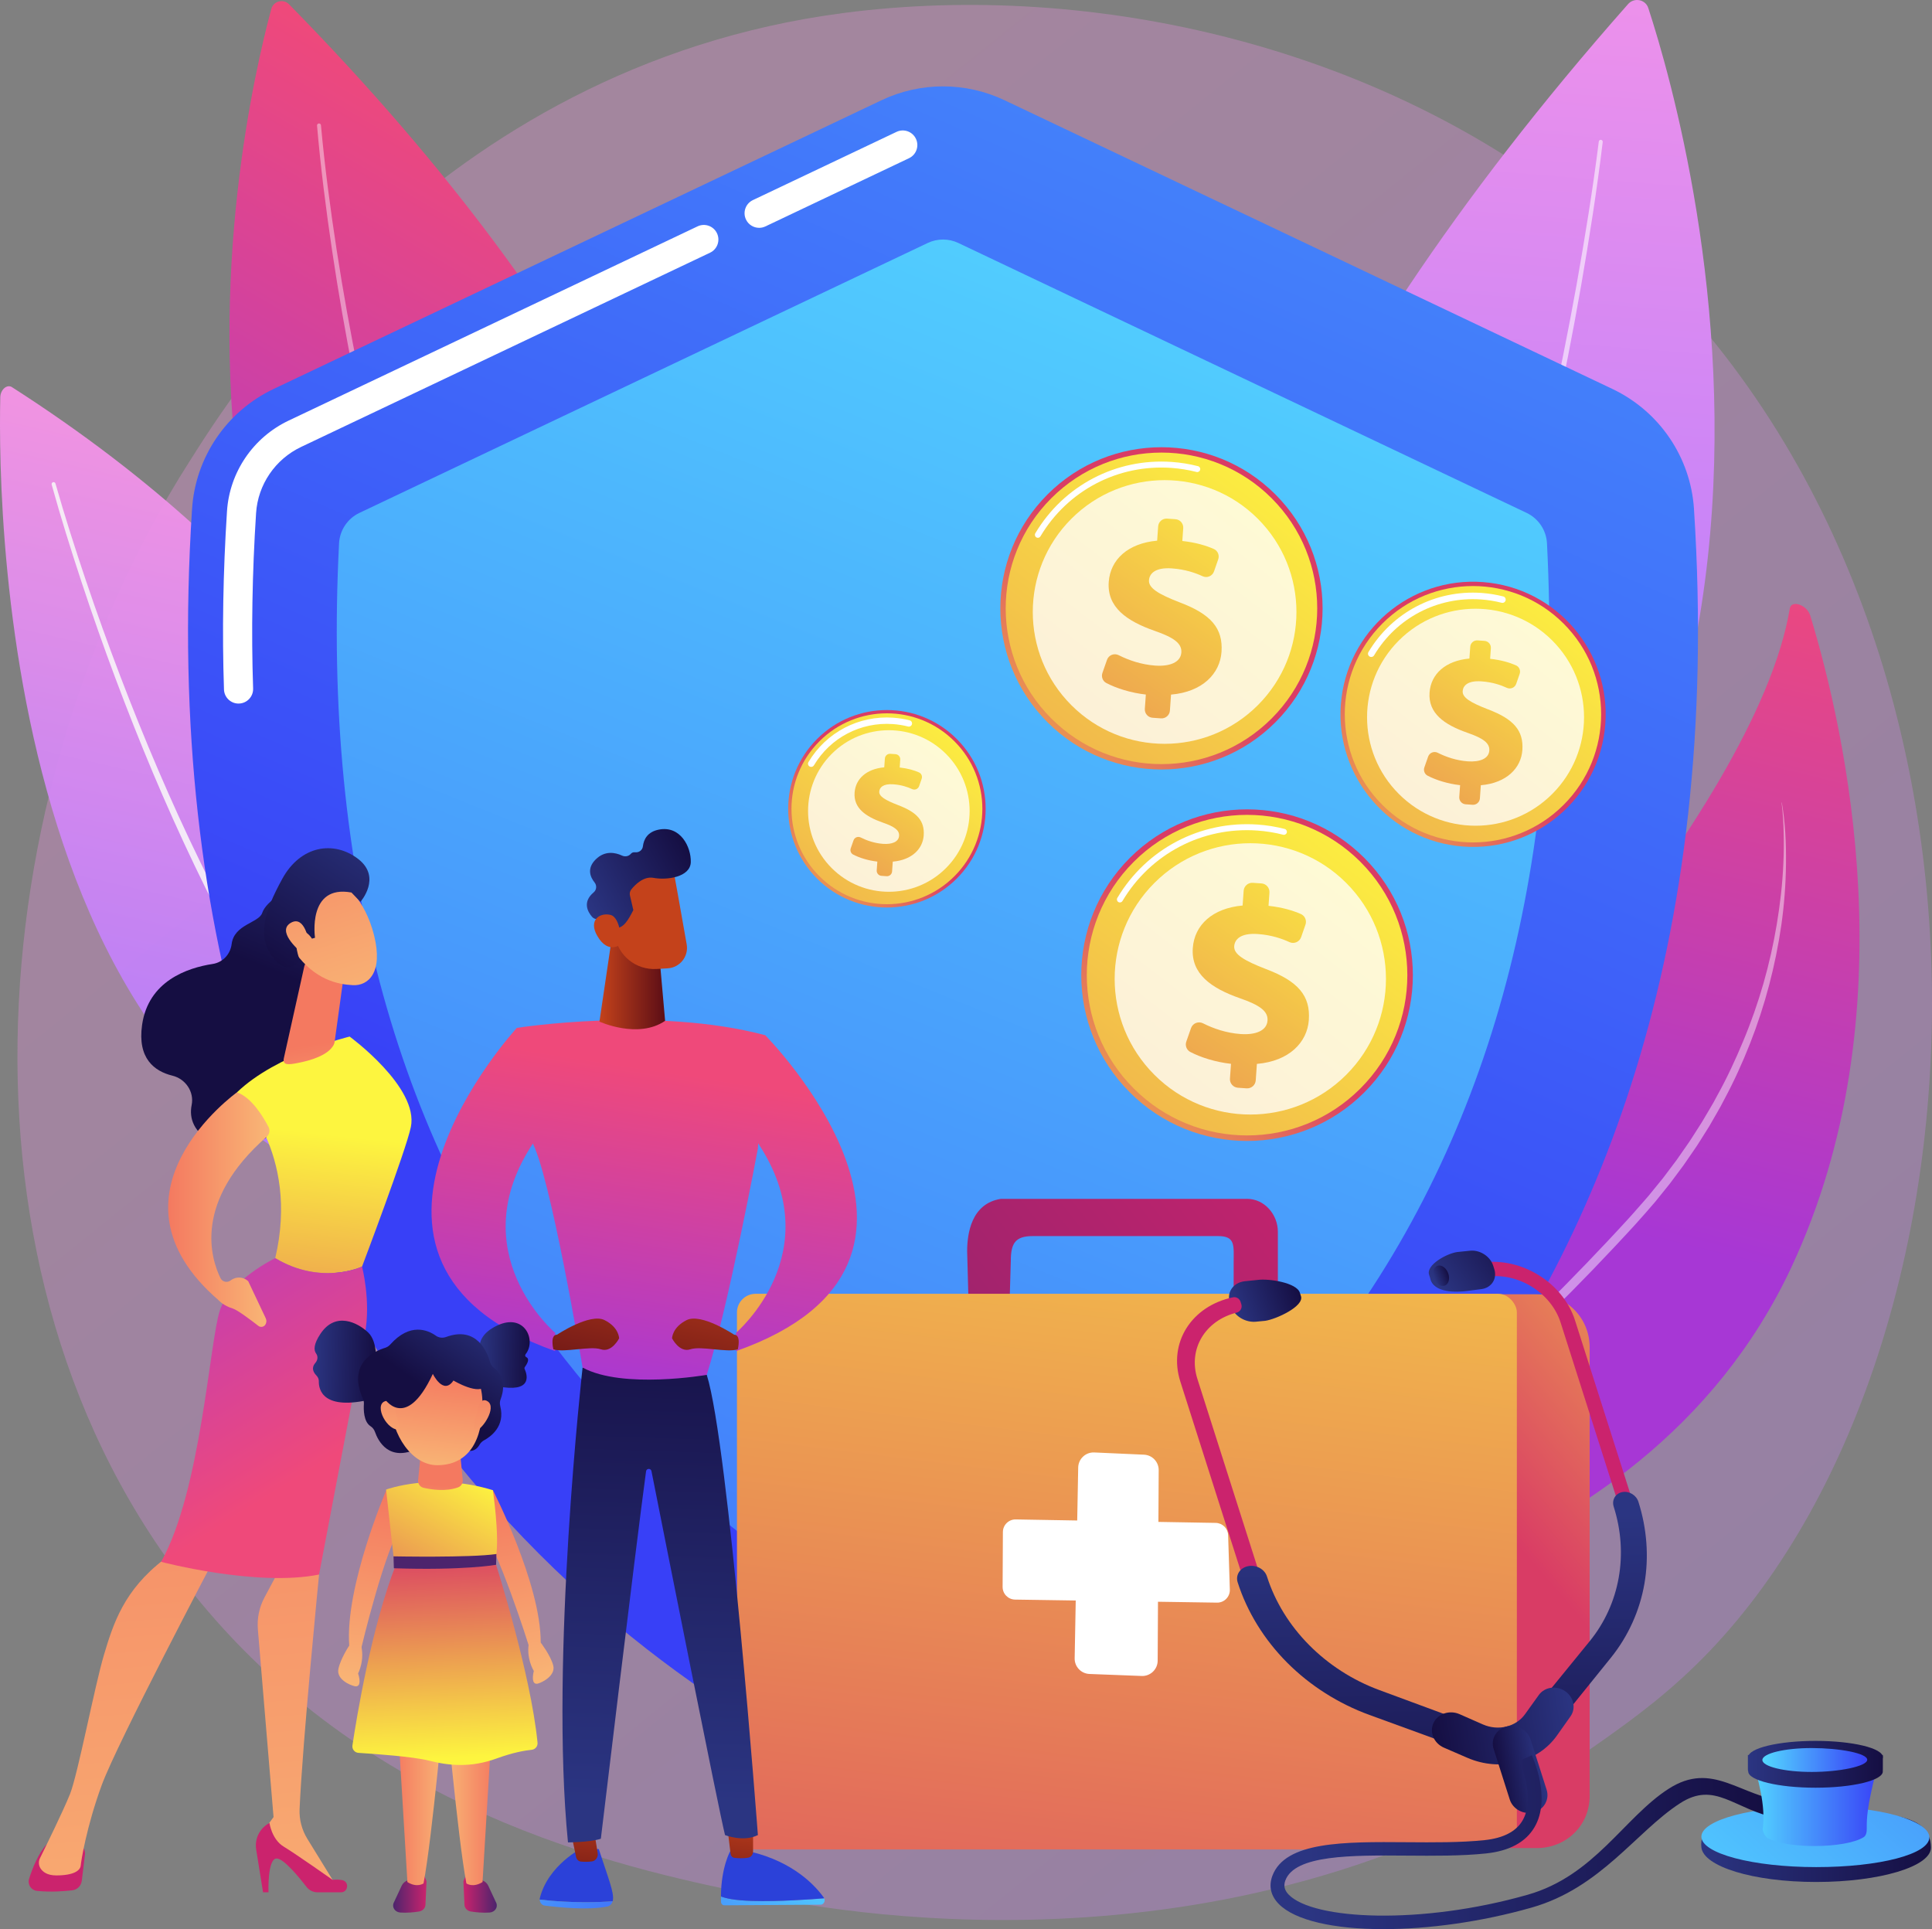 <?xml version="1.0" encoding="UTF-8"?>
<svg id="Capa_2" data-name="Capa 2" xmlns="http://www.w3.org/2000/svg" xmlns:xlink="http://www.w3.org/1999/xlink"
     viewBox="0 0 2795.47 2791.19">
    <rect x="0" y="0" width="2795.47" height="2791.19" fill="#808080" stroke="none"/>
    <defs>
        <style>
            .cls-1 {
            fill: url(#linear-gradient-82);
            }

            .cls-1, .cls-2, .cls-3, .cls-4, .cls-5, .cls-6, .cls-7, .cls-8, .cls-9, .cls-10, .cls-11, .cls-12, .cls-13,
            .cls-14, .cls-15, .cls-16, .cls-17, .cls-18, .cls-19 {
            fill-rule: evenodd;
            }

            .cls-2 {
            fill: url(#linear-gradient-81);
            }

            .cls-20 {
            opacity: .94;
            }

            .cls-21 {
            fill: url(#linear-gradient-2);
            }

            .cls-22 {
            fill: url(#linear-gradient-51);
            }

            .cls-23 {
            opacity: .45;
            }

            .cls-23, .cls-24, .cls-25, .cls-26, .cls-27, .cls-28 {
            fill: #fff;
            }

            .cls-29 {
            fill: url(#linear-gradient-17);
            }

            .cls-30 {
            fill: url(#linear-gradient-43);
            }

            .cls-31 {
            fill: url(#_2-3);
            }

            .cls-3 {
            fill: url(#linear-gradient-72);
            }

            .cls-4 {
            fill: url(#linear-gradient-70);
            }

            .cls-32 {
            fill: url(#linear-gradient-15);
            }

            .cls-33 {
            fill: url(#linear-gradient-58);
            }

            .cls-5 {
            fill: url(#linear-gradient-79);
            }

            .cls-34 {
            fill: url(#linear-gradient-18);
            }

            .cls-35 {
            fill: url(#linear-gradient-56);
            }

            .cls-6 {
            fill: url(#linear-gradient-74);
            }

            .cls-36 {
            fill: url(#linear-gradient-40);
            }

            .cls-37 {
            fill: url(#linear-gradient-52);
            }

            .cls-38 {
            fill: url(#linear-gradient-28);
            }

            .cls-39 {
            fill: url(#linear-gradient-14);
            }

            .cls-40 {
            fill: url(#linear-gradient-36);
            }

            .cls-41 {
            fill: url(#linear-gradient-20);
            }

            .cls-42 {
            fill: url(#linear-gradient-6);
            }

            .cls-43 {
            fill: url(#linear-gradient-53);
            }

            .cls-7 {
            fill: url(#linear-gradient-78);
            }

            .cls-44 {
            fill: url(#linear-gradient-60);
            }

            .cls-8 {
            fill: url(#linear-gradient-76);
            }

            .cls-25 {
            opacity: .86;
            }

            .cls-45 {
            fill: url(#linear-gradient-35);
            }

            .cls-46 {
            fill: url(#linear-gradient-48);
            }

            .cls-47 {
            fill: url(#linear-gradient-32);
            }

            .cls-48 {
            fill: url(#linear-gradient-11);
            }

            .cls-49 {
            fill: url(#linear-gradient-50);
            }

            .cls-26 {
            opacity: .42;
            }

            .cls-50 {
            fill: url(#linear-gradient-63);
            }

            .cls-51 {
            fill: url(#linear-gradient-39);
            }

            .cls-52 {
            fill: url(#linear-gradient-10);
            }

            .cls-53 {
            fill: url(#linear-gradient-59);
            }

            .cls-54 {
            fill: url(#linear-gradient-49);
            }

            .cls-55 {
            fill: url(#linear-gradient-37);
            }

            .cls-56 {
            fill: url(#linear-gradient-16);
            }

            .cls-9 {
            fill: url(#linear-gradient-65);
            }

            .cls-10 {
            fill: url(#linear-gradient-71);
            }

            .cls-57 {
            fill: url(#linear-gradient-31);
            }

            .cls-58 {
            fill: url(#_2-2);
            }

            .cls-59 {
            fill: url(#linear-gradient-61);
            }

            .cls-60 {
            fill: url(#linear-gradient-62);
            }

            .cls-61 {
            fill: url(#linear-gradient-41);
            }

            .cls-62 {
            fill: url(#linear-gradient-21);
            }

            .cls-63 {
            fill: url(#linear-gradient-25);
            }

            .cls-64 {
            fill: url(#linear-gradient-5);
            }

            .cls-65 {
            fill: url(#linear-gradient-54);
            }

            .cls-66 {
            fill: url(#linear-gradient-45);
            }

            .cls-67 {
            fill: url(#linear-gradient-55);
            }

            .cls-11 {
            fill: url(#linear-gradient-75);
            }

            .cls-68 {
            fill: url(#linear-gradient-34);
            }

            .cls-69 {
            fill: url(#linear-gradient-7);
            }

            .cls-12 {
            fill: url(#linear-gradient-68);
            }

            .cls-13 {
            fill: url(#linear-gradient-67);
            }

            .cls-14 {
            fill: url(#linear-gradient-64);
            }

            .cls-70 {
            fill: url(#linear-gradient-24);
            }

            .cls-71 {
            fill: url(#linear-gradient-9);
            }

            .cls-15 {
            fill: url(#linear-gradient-66);
            }

            .cls-72 {
            fill: url(#linear-gradient-22);
            }

            .cls-73 {
            fill: url(#linear-gradient-42);
            }

            .cls-74 {
            fill: url(#linear-gradient-3);
            }

            .cls-27 {
            opacity: .58;
            }

            .cls-16 {
            fill: url(#linear-gradient-69);
            }

            .cls-28 {
            opacity: .78;
            }

            .cls-75 {
            fill: url(#linear-gradient-27);
            }

            .cls-17 {
            fill: url(#linear-gradient-77);
            }

            .cls-76 {
            fill: url(#linear-gradient-33);
            }

            .cls-18 {
            fill: url(#linear-gradient-73);
            }

            .cls-77 {
            fill: url(#linear-gradient-38);
            }

            .cls-78 {
            fill: url(#linear-gradient-29);
            }

            .cls-79 {
            fill: url(#linear-gradient-30);
            }

            .cls-80 {
            fill: url(#linear-gradient-23);
            }

            .cls-81 {
            fill: url(#linear-gradient-19);
            }

            .cls-19 {
            fill: url(#linear-gradient-80);
            }

            .cls-82 {
            fill: url(#linear-gradient-4);
            }

            .cls-83 {
            fill: url(#linear-gradient-8);
            }

            .cls-84 {
            fill: url(#linear-gradient-44);
            }

            .cls-85 {
            fill: url(#linear-gradient-57);
            }

            .cls-86 {
            fill: url(#linear-gradient);
            opacity: .3;
            }

            .cls-87 {
            fill: url(#linear-gradient-47);
            }

            .cls-88 {
            fill: url(#linear-gradient-46);
            }

            .cls-89 {
            fill: url(#_2);
            }

            .cls-90 {
            fill: url(#linear-gradient-12);
            }

            .cls-91 {
            fill: url(#linear-gradient-13);
            }

            .cls-92 {
            fill: url(#linear-gradient-26);
            }
        </style>
        <linearGradient id="linear-gradient" x1="3151.06" y1="3599.84" x2="681.18" y2="532.41"
                        gradientUnits="userSpaceOnUse">
            <stop offset="0" stop-color="#b37cff"/>
            <stop offset="1" stop-color="#f895e7"/>
        </linearGradient>
        <linearGradient id="linear-gradient-2" x1="2058.74" y1="1232.7" x2="2176.68" y2="-263.15"
                        xlink:href="#linear-gradient"/>
        <linearGradient id="linear-gradient-3" x1="1854.81" y1="1576.12" x2="1973.42" y2="564.01"
                        gradientTransform="translate(608.89 -38.17) rotate(7.26)" gradientUnits="userSpaceOnUse">
            <stop offset="0" stop-color="#a737d5"/>
            <stop offset="1" stop-color="#ef497a"/>
        </linearGradient>
        <linearGradient id="linear-gradient-4" x1="3030.59" y1="-3407.22" x2="3602.51" y2="-3407.22"
                        gradientTransform="translate(3469.7 7993.38) rotate(-77.07) scale(1.8 1.34)"
                        xlink:href="#linear-gradient"/>
        <linearGradient id="linear-gradient-5" x1="3232.2" y1="-1812.35" x2="4306.93" y2="-1812.35"
                        gradientTransform="translate(359.66 4972.7) rotate(-59.43)" xlink:href="#linear-gradient-3"/>
        <linearGradient id="linear-gradient-6" x1="2631.4" y1="-1866.21" x2="1037.24" y2="1796.06"
                        gradientUnits="userSpaceOnUse">
            <stop offset="0" stop-color="#53d8ff"/>
            <stop offset="1" stop-color="#3840f7"/>
        </linearGradient>
        <linearGradient id="linear-gradient-7" x1="1714.7" y1="176.55" x2="328.79" y2="3609.02"
                        xlink:href="#linear-gradient-6"/>
        <linearGradient id="linear-gradient-8" x1="1494.33" y1="1126.89" x2="1685.94" y2="904.49"
                        gradientTransform="translate(854.59 -695.65) rotate(49.02)" gradientUnits="userSpaceOnUse">
            <stop offset="0" stop-color="#fdf53f"/>
            <stop offset="1" stop-color="#d93c65"/>
        </linearGradient>
        <linearGradient id="linear-gradient-9" x1="1794.22" y1="742.27" x2="1227.62" y2="1598.24"
                        gradientTransform="translate(854.59 -695.65) rotate(49.02)" xlink:href="#linear-gradient-8"/>
        <linearGradient id="linear-gradient-10" x1="1777.31" y1="766.8" x2="1475.61" y2="1273.31"
                        gradientTransform="translate(-339.19 153.99) rotate(4.02)" xlink:href="#linear-gradient-8"/>
        <linearGradient id="linear-gradient-11" x1="1746.75" y1="953.16" x2="2059.46" y2="590.2"
                        gradientTransform="translate(765.89 -1061.49) rotate(49.02)" xlink:href="#linear-gradient-8"/>
        <linearGradient id="linear-gradient-12" x1="2236.16" y1="325.46" x2="1311.47" y2="1722.4"
                        gradientTransform="translate(765.89 -1061.49) rotate(49.02)" xlink:href="#linear-gradient-8"/>
        <linearGradient id="linear-gradient-13" x1="2208.58" y1="365.48" x2="1716.19" y2="1192.12"
                        gradientTransform="translate(-339.19 153.99) rotate(4.02)" xlink:href="#linear-gradient-8"/>
        <linearGradient id="linear-gradient-14" x1="1898.27" y1="1484.62" x2="2220.05" y2="1111.13"
                        gradientTransform="translate(1177.43 -993.64) rotate(49.02)" xlink:href="#linear-gradient-8"/>
        <linearGradient id="linear-gradient-15" x1="2401.87" y1="838.73" x2="1450.38" y2="2276.16"
                        gradientTransform="translate(1177.43 -993.64) rotate(49.02)" xlink:href="#linear-gradient-8"/>
        <linearGradient id="linear-gradient-16" x1="2373.49" y1="879.91" x2="1866.83" y2="1730.51"
                        gradientTransform="translate(-339.19 153.99) rotate(4.02)" xlink:href="#linear-gradient-8"/>
        <linearGradient id="linear-gradient-17" x1="2263.6" y1="1008.83" x2="2520.94" y2="710.13"
                        gradientTransform="translate(2693.01 -1528.04) rotate(86.79)" xlink:href="#linear-gradient-8"/>
        <linearGradient id="linear-gradient-18" x1="2666.35" y1="492.27" x2="1905.38" y2="1641.88"
                        gradientTransform="translate(1006.23 -1335.31) rotate(49.02)" xlink:href="#linear-gradient-8"/>
        <linearGradient id="linear-gradient-19" x1="2643.66" y1="525.21" x2="2238.45" y2="1205.48"
                        gradientTransform="translate(-339.19 153.99) rotate(4.02)" xlink:href="#linear-gradient-8"/>
        <linearGradient id="linear-gradient-20" x1="1942.86" y1="1592.7" x2="493.4" y2="2720.99"
                        gradientUnits="userSpaceOnUse">
            <stop offset="0" stop-color="#cb236d"/>
            <stop offset="1" stop-color="#4c246d"/>
        </linearGradient>
        <linearGradient id="_2" x1="2771.53" y1="1753.49" x2="2201.62" y2="2243.56" gradientUnits="userSpaceOnUse">
            <stop offset="0" stop-color="#fdf53f"/>
            <stop offset=".45" stop-color="#eda150"/>
            <stop offset="1" stop-color="#d93c65"/>
        </linearGradient>
        <linearGradient id="_2-2" x1="1778.58" y1="1077.11" x2="1507.85" y2="3266.04" xlink:href="#_2"/>
        <linearGradient id="linear-gradient-21" x1="3986.34" y1="2216.57" x2="4088.3" y2="2216.57"
                        gradientTransform="translate(-2834.4 393.33) rotate(-9.24) skewX(8.44)"
                        gradientUnits="userSpaceOnUse">
            <stop offset="0" stop-color="#2b3582"/>
            <stop offset="1" stop-color="#150e42"/>
        </linearGradient>
        <linearGradient id="linear-gradient-22" x1="2025.2" y1="1837.49" x2="2244.04" y2="877.95"
                        xlink:href="#linear-gradient-20"/>
        <linearGradient id="linear-gradient-23" x1="4051.24" y1="2574.12" x2="3981.33" y2="3067.14"
                        xlink:href="#linear-gradient-21"/>
        <linearGradient id="linear-gradient-24" x1="2355.93" y1="1823" x2="2632" y2="1139.54"
                        xlink:href="#linear-gradient-20"/>
        <linearGradient id="linear-gradient-25" x1="4352.13" y1="2593.67" x2="4278.45" y2="3113.31"
                        xlink:href="#linear-gradient-21"/>
        <linearGradient id="linear-gradient-26" x1="5251.19" y1="2243.99" x2="5372.71" y2="2184.34"
                        gradientTransform="translate(-3459.81 494.93) rotate(-9.24)" xlink:href="#linear-gradient-21"/>
        <linearGradient id="linear-gradient-27" x1="-2278.47" y1="2888" x2="-2069.99" y2="2888"
                        gradientTransform="translate(-432.68 1.67) rotate(170.76) scale(1 -1)"
                        xlink:href="#linear-gradient-21"/>
        <linearGradient id="linear-gradient-28" x1="-2220.58" y1="2948.06" x2="-2153.82" y2="2948.06"
                        gradientTransform="translate(-432.68 1.67) rotate(170.76) scale(1 -1)"
                        xlink:href="#linear-gradient-21"/>
        <linearGradient id="linear-gradient-29" x1="3676.06" y1="3304.57" x2="3697.82" y2="3304.57"
                        gradientTransform="translate(-2534.85 65.93) rotate(-20.8)" xlink:href="#linear-gradient-21"/>
        <linearGradient id="linear-gradient-30" x1="2461.53" y1="2672.97" x2="2793.93" y2="2672.97"
                        gradientTransform="matrix(1, 0, 0, 1, 0, 0)" xlink:href="#linear-gradient-21"/>
        <linearGradient id="linear-gradient-31" x1="2455.22" y1="2849.88" x2="3151.79" y2="2070.27"
                        xlink:href="#linear-gradient-6"/>
        <linearGradient id="linear-gradient-32" x1="1890.05" y1="2674.98" x2="2558.24" y2="2646.69"
                        gradientTransform="matrix(1, 0, 0, 1, 0, 0)" xlink:href="#linear-gradient-21"/>
        <linearGradient id="linear-gradient-33" x1="2533.81" y1="2605.01" x2="2719.37" y2="2605.01"
                        xlink:href="#linear-gradient-6"/>
        <linearGradient id="linear-gradient-34" x1="2529.07" y1="2562.9" x2="2724.35" y2="2562.9"
                        gradientTransform="matrix(1, 0, 0, 1, 0, 0)" xlink:href="#linear-gradient-21"/>
        <linearGradient id="linear-gradient-35" x1="2529.58" y1="2542.35" x2="2724.31" y2="2542.35"
                        gradientTransform="matrix(1, 0, 0, 1, 0, 0)" xlink:href="#linear-gradient-21"/>
        <linearGradient id="linear-gradient-36" x1="2550.04" y1="2546.47" x2="2701.74" y2="2546.47"
                        xlink:href="#linear-gradient-6"/>
        <linearGradient id="linear-gradient-37" x1="-3530.15" y1="1157.06" x2="-3433.9" y2="1398.48"
                        gradientTransform="translate(-3055.26) rotate(-180) scale(1 -1)"
                        xlink:href="#linear-gradient-21"/>
        <linearGradient id="linear-gradient-38" x1="-2068.58" y1="-258.14" x2="-1805.97" y2="-985.36"
                        gradientTransform="translate(-3055.26) rotate(-180) scale(1 -1)"
                        xlink:href="#linear-gradient-20"/>
        <linearGradient id="linear-gradient-39" x1="-3523.17" y1="3024.5" x2="-3405.73" y2="1651.88"
                        gradientTransform="translate(-3055.26) rotate(-180) scale(1 -1)" gradientUnits="userSpaceOnUse">
            <stop offset="0" stop-color="#f9b776"/>
            <stop offset="1" stop-color="#f47960"/>
        </linearGradient>
        <linearGradient id="linear-gradient-40" x1="-2376.53" y1="-369.34" x2="-2113.92" y2="-1096.57"
                        gradientTransform="translate(-3055.26) rotate(-180) scale(1 -1)"
                        xlink:href="#linear-gradient-20"/>
        <linearGradient id="linear-gradient-41" x1="-3286.92" y1="3044.92" x2="-3169.45" y2="1671.95"
                        xlink:href="#linear-gradient-39"/>
        <linearGradient id="_2-3" x1="-3520.27" y1="1640.3" x2="-3461.54" y2="2185.13"
                        gradientTransform="translate(-3055.26) rotate(-180) scale(1 -1)" xlink:href="#_2"/>
        <linearGradient id="linear-gradient-42" x1="-3196.79" y1="1667.05" x2="-3490.41" y2="2136.85"
                        gradientTransform="translate(-3055.26) rotate(-180) scale(1 -1)"
                        xlink:href="#linear-gradient-3"/>
        <linearGradient id="linear-gradient-43" x1="-3536.05" y1="1671.51" x2="-3513.99" y2="1510.12"
                        xlink:href="#linear-gradient-39"/>
        <linearGradient id="linear-gradient-44" x1="-3445.12" y1="1750.16" x2="-3298.57" y2="1750.16"
                        xlink:href="#linear-gradient-39"/>
        <linearGradient id="linear-gradient-45" x1="-3687.74" y1="976.21" x2="-3495.25" y2="633.64"
                        gradientTransform="translate(-2907.55 -196.95) rotate(-168.8) scale(1 -1)"
                        xlink:href="#linear-gradient-39"/>
        <linearGradient id="linear-gradient-46" x1="-3646.34" y1="677.88" x2="-3550.09" y2="919.32"
                        gradientTransform="translate(-2907.55 -196.95) rotate(-168.8) scale(1 -1)"
                        xlink:href="#linear-gradient-21"/>
        <linearGradient id="linear-gradient-47" x1="-3646.76" y1="999.24" x2="-3454.27" y2="656.66"
                        gradientTransform="translate(-2907.55 -196.95) rotate(-168.8) scale(1 -1)"
                        xlink:href="#linear-gradient-39"/>
        <linearGradient id="linear-gradient-48" x1="-853.78" y1="3068.6" x2="-847.47" y2="2879.12"
                        gradientTransform="translate(-9.06) rotate(-180) scale(1 -1)" gradientUnits="userSpaceOnUse">
            <stop offset="0" stop-color="#7c27dd"/>
            <stop offset="1" stop-color="#2b41d9"/>
        </linearGradient>
        <linearGradient id="linear-gradient-49" x1="-628.66" y1="2583.68" x2="-1019.05" y2="2890.21"
                        gradientTransform="translate(-9.06) rotate(-180) scale(1 -1)" xlink:href="#linear-gradient-6"/>
        <linearGradient id="linear-gradient-50" x1="4620.27" y1="2588.36" x2="4599.08" y2="2773.3"
                        gradientTransform="translate(-3768.03)" gradientUnits="userSpaceOnUse">
            <stop offset="0" stop-color="#c4421b"/>
            <stop offset="1" stop-color="#5c0e16"/>
        </linearGradient>
        <linearGradient id="linear-gradient-51" x1="4980.02" y1="2674.65" x2="4602.5" y2="2971.08"
                        gradientTransform="translate(-3768.03)" xlink:href="#linear-gradient-6"/>
        <linearGradient id="linear-gradient-52" x1="4871.15" y1="3185.77" x2="4877.47" y2="2996.3"
                        gradientTransform="translate(-3768.03)" xlink:href="#linear-gradient-48"/>
        <linearGradient id="linear-gradient-53" x1="4843.49" y1="2612.02" x2="4823.67" y2="2785.01"
                        xlink:href="#linear-gradient-50"/>
        <linearGradient id="linear-gradient-54" x1="2909.29" y1="2606.49" x2="2933.07" y2="1861.43"
                        gradientTransform="translate(-1956.2)" xlink:href="#linear-gradient-21"/>
        <linearGradient id="linear-gradient-55" x1="852.94" y1="2018.51" x2="927.01" y2="1543.79"
                        gradientTransform="matrix(1, 0, 0, 1, 0, 0)" xlink:href="#linear-gradient-3"/>
        <linearGradient id="linear-gradient-56" x1="2823.54" y1="1416.02" x2="2918.56" y2="1416.02"
                        gradientTransform="translate(-1956.2)" xlink:href="#linear-gradient-50"/>
        <linearGradient id="linear-gradient-57" x1="12440.75" y1="-834.81" x2="12607.22" y2="-875.33"
                        gradientTransform="translate(-1655.43 816.72) rotate(-28.87)" xlink:href="#linear-gradient-50"/>
        <linearGradient id="linear-gradient-58" x1="1952.98" y1="1639.98" x2="2124.44" y2="1639.98"
                        gradientTransform="translate(-1655.43 816.72) rotate(-28.87)" xlink:href="#linear-gradient-21"/>
        <linearGradient id="linear-gradient-59" x1="12435" y1="-858.95" x2="12601.46" y2="-899.47"
                        gradientTransform="translate(-1655.43 816.72) rotate(-28.87)" xlink:href="#linear-gradient-50"/>
        <linearGradient id="linear-gradient-60" x1="690.74" y1="1993.2" x2="764.81" y2="1518.49"
                        gradientTransform="matrix(1, 0, 0, 1, 0, 0)" xlink:href="#linear-gradient-3"/>
        <linearGradient id="linear-gradient-61" x1="885" y1="1759.53" x2="827.76" y2="2032.24"
                        gradientTransform="matrix(1, 0, 0, 1, 0, 0)" xlink:href="#linear-gradient-50"/>
        <linearGradient id="linear-gradient-62" x1="1105.29" y1="2057.88" x2="1179.36" y2="1583.17"
                        gradientTransform="matrix(1, 0, 0, 1, 0, 0)" xlink:href="#linear-gradient-3"/>
        <linearGradient id="linear-gradient-63" x1="1051.35" y1="1794.44" x2="994.11" y2="2067.15"
                        gradientTransform="matrix(1, 0, 0, 1, 0, 0)" xlink:href="#linear-gradient-50"/>
        <linearGradient id="linear-gradient-64" x1="-2.61" y1="2391.18" x2="28.84" y2="2104.13"
                        gradientTransform="translate(-.26 187.14) rotate(-18.95)" xlink:href="#linear-gradient-39"/>
        <linearGradient id="linear-gradient-65" x1="16.31" y1="2386.8" x2="44.77" y2="2127.09"
                        gradientTransform="translate(-.26 187.14) rotate(-18.95)" xlink:href="#linear-gradient-39"/>
        <linearGradient id="linear-gradient-66" x1="-41.74" y1="2381.61" x2="-10.28" y2="2094.56"
                        gradientTransform="translate(1092.51 141.22) rotate(-165.07) scale(1 -1)"
                        xlink:href="#linear-gradient-39"/>
        <linearGradient id="linear-gradient-67" x1="-22.82" y1="2377.23" x2="5.64" y2="2117.52"
                        gradientTransform="translate(1092.51 141.22) rotate(-165.07) scale(1 -1)"
                        xlink:href="#linear-gradient-39"/>
        <linearGradient id="linear-gradient-68" x1="670.5" y1="2739.97" x2="718.86" y2="2739.97"
                        xlink:href="#linear-gradient-20"/>
        <linearGradient id="linear-gradient-69" x1="643.42" y1="2584.51" x2="715.18" y2="2584.51"
                        gradientTransform="matrix(1, 0, 0, 1, 0, 0)" xlink:href="#linear-gradient-39"/>
        <linearGradient id="linear-gradient-70" x1="425.62" y1="2739.97" x2="473.98" y2="2739.97"
                        gradientTransform="translate(1042.78) rotate(-180) scale(1 -1)"
                        xlink:href="#linear-gradient-20"/>
        <linearGradient id="linear-gradient-71" x1="398.54" y1="2584.51" x2="470.3" y2="2584.51"
                        gradientTransform="translate(1042.78) rotate(-180) scale(1 -1)"
                        xlink:href="#linear-gradient-39"/>
        <linearGradient id="linear-gradient-72" x1="682.41" y1="2128.69" x2="514.7" y2="2412.83"
                        gradientTransform="matrix(1, 0, 0, 1, 0, 0)" xlink:href="#linear-gradient-8"/>
        <linearGradient id="linear-gradient-73" x1="812.84" y1="2528.22" x2="777.53" y2="2221.86"
                        gradientTransform="translate(13.9 -35.25) rotate(4.08)" xlink:href="#linear-gradient-8"/>
        <linearGradient id="linear-gradient-74" x1="684.9" y1="2168.2" x2="657.23" y2="2228.33"
                        xlink:href="#linear-gradient-20"/>
        <linearGradient id="linear-gradient-75" x1="372.5" y1="2010.05" x2="444.85" y2="2010.05"
                        gradientTransform="translate(384.52 -61.71) rotate(1.81)" xlink:href="#linear-gradient-21"/>
        <linearGradient id="linear-gradient-76" x1="132.61" y1="2027.29" x2="223.4" y2="2027.29"
                        gradientTransform="translate(384.52 -61.71) rotate(1.81)" xlink:href="#linear-gradient-21"/>
        <linearGradient id="linear-gradient-77" x1="387.63" y1="1944.33" x2="306.11" y2="2068.11"
                        gradientTransform="translate(384.52 -61.71) rotate(1.81)" xlink:href="#linear-gradient-21"/>
        <linearGradient id="linear-gradient-78" x1="629.62" y1="2220.16" x2="636.61" y2="2149.04"
                        gradientTransform="matrix(1, 0, 0, 1, 0, 0)" xlink:href="#linear-gradient-39"/>
        <linearGradient id="linear-gradient-79" x1="290.79" y1="1970.22" x2="300.1" y2="1831.66"
                        gradientTransform="translate(389.47 50.15) rotate(2.02) scale(1 1.05) skewX(.45)"
                        xlink:href="#linear-gradient-39"/>
        <linearGradient id="linear-gradient-80" x1="69.92" y1="2198.98" x2="79.25" y2="2060.25"
                        gradientTransform="translate(378.81 -41.39) rotate(-6.63)" xlink:href="#linear-gradient-39"/>
        <linearGradient id="linear-gradient-81" x1="242.74" y1="2168.23" x2="252.07" y2="2029.5"
                        gradientTransform="translate(384.52 -61.71) rotate(1.81)" xlink:href="#linear-gradient-39"/>
        <linearGradient id="linear-gradient-82" x1="382.73" y1="1941.64" x2="301.22" y2="2065.43"
                        gradientTransform="translate(384.52 -61.71) rotate(1.81)" xlink:href="#linear-gradient-21"/>
    </defs>
    <g id="Illustration">
        <g>
            <path class="cls-86"
                  d="m2474.37,2388.23c-56.88,59.62-110.71,98.07-153.23,128.45-499.88,357.07-1091.36,252.99-1217.07,227.57-185.63-37.54-544.45-110.09-803.87-413.81C-92.28,1870.94-31.17,1147.01,273.26,669.13c55.69-87.41,349.83-572.57,947.69-650.37,361.82-47.09,783.58,47.88,1089,302.63,641.12,534.75,595.48,1615.03,164.41,2066.83Z"/>
            <g>
                <path class="cls-21"
                      d="m2384.94,11.55c62.58,191.14,380.63,1319.21-640.28,1828.02,0,0-403.44-685.1,610.98-1833.58,8.87-10.05,25.2-6.92,29.29,5.57Z"/>
                <path class="cls-27"
                      d="m2319.02,205.47c-8.38,69.65-19.34,138.85-31.28,207.91-12.11,69.02-25.6,137.8-40.43,206.28-14.8,68.5-31.05,136.69-48.86,204.48-17.86,67.77-36.83,135.28-57.92,202.14-21.17,66.83-43.61,133.29-68.44,198.89-6.05,16.46-12.73,32.68-19.07,49.03l-9.63,24.48-10.18,24.26c-6.88,16.14-13.41,32.42-20.57,48.43l-21.6,48c-3.51,8.04-7.38,15.91-11.21,23.81l-11.46,23.7-11.45,23.7-12.13,23.37-12.16,23.36c-4.1,7.76-7.97,15.64-12.39,23.23l-25.83,45.92c-35.5,60.62-73.99,119.54-116.36,175.74-2.24,2.97-6.46,3.56-9.43,1.32-2.97-2.24-3.56-6.46-1.32-9.43l.02-.02.05-.07c42.23-55.47,80.7-113.77,116.25-173.83l25.88-45.51c4.43-7.52,8.32-15.35,12.43-23.05l12.2-23.17,12.17-23.19,11.51-23.53,11.51-23.53c3.84-7.84,7.73-15.66,11.26-23.65l21.73-47.69c7.2-15.92,13.78-32.11,20.71-48.15l10.25-24.12,9.71-24.35c6.39-16.27,13.13-32.4,19.23-48.78,25.05-65.28,47.74-131.46,69.17-198.03,21.35-66.61,40.59-133.89,58.73-201.46,18.09-67.59,34.63-135.59,49.72-203.92,15.13-68.32,28.92-136.94,41.33-205.81,12.23-68.89,23.51-138.03,32.18-207.39v-.05c.2-1.56,1.63-2.67,3.19-2.48,1.56.2,2.67,1.61,2.48,3.17Z"/>
            </g>
            <g>
                <path class="cls-74"
                      d="m1785.02,2350.03s-72.53-264.64,121.6-489.13c180.12-208.29,633.5-684.19,683.06-980.37,2.19-13.12,24.9-5.46,29.61,10.03,50.58,166.13,143.98,577.11-27.22,942.86-220.77,471.66-807.06,516.6-807.06,516.6Z"/>
                <path class="cls-23"
                      d="m2578.19,1161.28c5,29.15,6.37,58.84,6.02,88.43-.33,29.6-2.53,59.22-6.73,88.58-8.48,58.68-23.61,116.51-45.41,171.8-10.88,27.64-23.23,54.74-37.31,80.93l-5.18,9.87c-1.78,3.26-3.68,6.46-5.51,9.69l-11.12,19.33-11.87,18.88c-2.01,3.13-3.91,6.33-6,9.4l-6.3,9.2c-4.22,6.12-8.35,12.3-12.65,18.36l-13.31,17.89-6.67,8.94-6.99,8.68-13.99,17.36c-9.68,11.26-19.45,22.52-29.4,33.47-10.05,10.85-19.99,21.79-30.18,32.51-80.83,86.39-166.81,167.82-254.64,246.76-43.74,39.65-87.73,78.99-129.42,120.53-20.76,20.83-40.83,42.36-58.91,65.48-8.95,11.62-17.37,23.63-25.05,36.11-7.54,12.55-14.29,25.58-19.87,39.15v.03c-.36.86-1.35,1.27-2.21.92-.84-.35-1.25-1.3-.94-2.15,5.2-13.93,11.62-27.39,18.86-40.39,7.39-12.91,15.71-25.25,24.47-37.25,17.74-23.84,37.48-46.05,57.88-67.52,20.41-21.48,41.81-41.92,63.22-62.29,21.46-20.32,43.11-40.41,64.71-60.52,21.61-20.11,43.17-40.24,64.57-60.53,21.5-20.18,42.8-40.57,63.91-61.14,42.19-41.17,83.63-83.09,123.94-126.07,10.15-10.68,20.04-21.59,30.05-32.41,5.07-5.37,9.73-10.98,14.62-16.46,4.81-5.53,9.75-10.94,14.48-16.54l13.89-17.04,6.95-8.52,6.62-8.78,13.21-17.57c4.27-5.95,8.37-12.02,12.57-18.03l6.26-9.04c2.08-3.02,3.97-6.15,5.96-9.23l11.83-18.52,11.19-18.92c1.85-3.16,3.76-6.29,5.55-9.49l5.22-9.67c14.23-25.63,26.61-52.25,37.84-79.33,22.68-54.09,38.89-110.93,48.54-168.9,4.82-28.99,8.24-58.25,9.48-87.67.71-14.7.89-29.44.48-44.16-.36-14.72-1.1-29.47-3.05-44.08-.02-.12.05-.22.17-.24.11-.02.22.06.24.17Z"/>
            </g>
            <g class="cls-20">
                <path class="cls-82"
                      d="m.41,574.78c-3.88,169.92,4.66,1154.68,722.64,1189.36,0,0,123.78-672.02-705.68-1203.97-7.26-4.65-16.71,3.51-16.96,14.61Z"/>
                <path class="cls-25"
                      d="m80.28,699.67c13.36,47.06,28.35,93.76,43.99,140.17,15.67,46.42,32.24,92.53,49.69,138.29,34.94,91.51,73.2,181.79,116.14,269.76,21.29,44.07,44.17,87.36,68.18,129.97,23.9,42.68,49.66,84.28,77.05,124.72l10.33,15.13,5.16,7.56,5.39,7.4,21.62,29.54c15.08,19.17,29.95,38.53,46.12,56.76,31.92,36.79,66.26,71.51,103.99,102.07l.05.04c2.89,2.34,3.34,6.58,1,9.47-2.34,2.89-6.58,3.34-9.47,1l-.03-.03c-38.33-31.45-72.95-66.94-105.01-104.39-16.26-18.57-31.15-38.22-46.24-57.68l-21.62-29.95-5.39-7.5-5.15-7.66-10.31-15.31c-27.33-40.92-52.97-82.95-76.7-125.99-23.84-42.98-46.52-86.59-67.6-130.96-42.51-88.57-80.27-179.31-114.67-271.24-17.19-45.97-33.47-92.28-48.87-138.88-15.36-46.62-30.05-93.42-43.16-140.79-.42-1.52.47-3.09,1.99-3.51,1.51-.42,3.08.46,3.5,1.97v.04Z"/>
            </g>
            <g>
                <path class="cls-64"
                      d="m392.55,12.94c-47.11,174.39-279.83,1200.43,643.76,1591.76,0,0,327.09-636.04-618.12-1598.52-8.27-8.42-22.56-4.63-25.64,6.77Z"/>
                <path class="cls-26"
                      d="m464.41,181.24c5.5,60.36,13.53,120.61,22.74,180.59,9.26,59.99,19.98,119.75,32.17,179.21,24.42,118.88,54.48,236.67,92.14,351.98,37.77,115.21,83.01,228.19,140.03,335.05,14.16,26.75,29.34,52.95,45.16,78.72,15.79,25.8,32.56,50.97,50.27,75.46,35.2,49.1,74.64,95.13,118.21,136.78l.04.04c2.69,2.57,2.78,6.83.21,9.52-2.57,2.69-6.83,2.78-9.52.21l-.02-.02c-44.06-42.56-83.75-89.42-119.07-139.25-17.76-24.84-34.56-50.36-50.35-76.46-15.82-26.08-30.98-52.57-45.1-79.59-56.85-107.94-101.68-221.69-138.97-337.5-37.18-115.92-66.67-234.16-90.51-353.42-11.9-59.65-22.31-119.58-31.27-179.72-8.91-60.16-16.63-120.46-21.83-181.14-.13-1.57,1.03-2.95,2.6-3.08,1.57-.13,2.94,1.02,3.08,2.58v.06Z"/>
            </g>
            <g>
                <path class="cls-42"
                      d="m2451.08,736.45c-4.85-75-50.14-141.43-118.03-173.68l-879.55-417.73c-56.33-26.75-121.7-26.75-178.03,0l-879.55,417.73c-67.89,32.24-113.18,98.68-118.03,173.68-82.5,1275.27,735.19,1739.93,1003.23,1857.31,53.16,23.28,113.56,23.28,166.72,0,268.05-117.38,1085.74-582.03,1003.23-1857.31Z"/>
                <path class="cls-24"
                      d="m1098.44,329.64c-7.89,0-15.46-4.44-19.06-12.04-5-10.52-.52-23.1,10-28.09l207.82-98.7c10.53-5,23.1-.52,28.09,10,5,10.52.52,23.1-10,28.09l-207.82,98.7c-2.92,1.39-6,2.04-9.03,2.04Z"/>
                <path class="cls-24"
                      d="m345.15,1017.97c-11.32,0-20.68-8.98-21.06-20.38-2.8-83.21-1.33-169.97,4.36-257.87,3.66-56.52,37.84-106.79,89.21-131.19l591.68-281.02c10.52-5,23.1-.52,28.09,10,5,10.52.52,23.1-10,28.09l-591.68,281.02c-37.56,17.84-62.56,54.55-65.22,95.82-5.6,86.52-7.04,171.89-4.29,253.72.39,11.64-8.73,21.39-20.36,21.78-.24,0-.48.01-.72.01Z"/>
                <path class="cls-69"
                      d="m2238.39,786.23c-.97-19.01-12.29-35.98-29.49-44.15l-822.23-390.51c-14.04-6.67-30.33-6.67-44.37,0l-822.23,390.51c-17.2,8.17-28.52,25.14-29.49,44.15-24.32,475.72,85.57,872.64,326.82,1180.28,183.94,234.55,399.1,360.24,525.19,418.88,13.89,6.46,29.88,6.46,43.77,0,126.08-58.64,341.26-184.33,525.19-418.88,241.26-307.64,351.14-704.56,326.83-1180.28Z"/>
            </g>
            <g>
                <g>
                    <circle class="cls-83" cx="1283.31" cy="1170.19" r="142.85"
                            transform="translate(-451.58 1250.17) rotate(-45)"/>
                    <circle class="cls-71" cx="1283.31" cy="1170.19" r="138.1"
                            transform="translate(-451.58 1250.17) rotate(-45)"/>
                    <path class="cls-24"
                          d="m1173.41,1109.59c-.7-.05-1.4-.26-2.04-.64-2.19-1.31-2.91-4.14-1.6-6.33,25.71-43.12,72.76-67.72,122.8-64.2,7.99.56,15.93,1.84,23.62,3.81,2.47.63,3.96,3.15,3.33,5.61-.63,2.47-3.14,3.98-5.62,3.33-7.15-1.82-14.54-3.02-21.98-3.54-46.54-3.27-90.31,19.61-114.22,59.71-.92,1.55-2.61,2.36-4.29,2.24Z"/>
                    <circle class="cls-28" cx="1286.1" cy="1173.4" r="116.88"
                            transform="translate(-453.03 1253.09) rotate(-45)"/>
                    <path class="cls-52"
                          d="m1268.56,1259.28l.89-12.68c-13.19-1.46-26.05-5.5-35.05-10.22-3.22-1.68-4.64-5.53-3.45-8.95l4.05-11.59c1.49-4.25,6.36-6.16,10.38-4.13,8.94,4.51,20.11,8.37,32.38,9.23,12.74.9,22.54-2.75,23.16-11.61.56-7.99-6.44-13.25-23.81-19.24-24.77-8.68-42.13-20.97-40.57-43.2,1.41-20.08,17.17-34.37,42.93-36.68l.89-12.69c.29-4.08,3.83-7.16,7.91-6.87l7.45.52c4.08.29,7.16,3.83,6.87,7.91l-.8,11.39c12.2,1.35,20.96,4.07,27.86,7.05,3.53,1.53,5.24,5.57,3.97,9.2l-3.73,10.72c-1.44,4.13-6.1,6.13-10.08,4.29-6.34-2.92-15.36-6.13-27.32-6.97-15.11-1.06-19.87,4.89-20.26,10.51-.49,6.91,8.25,12.29,27.47,19.72,27.47,10.39,38.31,22.87,36.84,43.81-1.35,19.21-16.81,35.48-44.75,37.86l-1,14.2c-.29,4.08-3.83,7.16-7.91,6.87l-7.45-.52c-4.08-.29-7.16-3.83-6.87-7.91Z"/>
                </g>
                <g>
                    <circle class="cls-48" cx="1680.56" cy="880.21" r="233.13"
                            transform="translate(-130.18 1446.14) rotate(-45)"/>
                    <circle class="cls-90" cx="1680.56" cy="880.21" r="225.38"
                            transform="translate(-130.18 1446.14) rotate(-45)"/>
                    <path class="cls-24"
                          d="m1501.43,778.1c-.65-.05-1.31-.24-1.91-.6-2.05-1.22-2.73-3.88-1.5-5.93,41.33-69.32,116.98-108.87,197.43-103.22,12.84.9,25.61,2.96,37.97,6.13,2.32.59,3.72,2.95,3.12,5.27-.59,2.31-2.95,3.74-5.27,3.12-11.86-3.03-24.11-5.01-36.43-5.88-77.17-5.43-149.74,32.51-189.39,99.01-.87,1.45-2.45,2.21-4.03,2.1Z"/>
                    <circle class="cls-28" cx="1685.11" cy="885.45" r="190.75"
                            transform="translate(-132.55 1450.9) rotate(-45)"/>
                    <path class="cls-91"
                          d="m1656.5,1025.6l1.46-20.7c-21.52-2.38-42.51-8.98-57.2-16.68-5.25-2.75-7.58-9.02-5.62-14.61l6.61-18.91c2.43-6.94,10.38-10.06,16.94-6.75,14.6,7.36,32.81,13.65,52.84,15.06,20.79,1.46,36.78-4.5,37.8-18.94.92-13.03-10.52-21.63-38.86-31.41-40.43-14.17-68.76-34.22-66.21-70.51,2.3-32.77,28.02-56.1,70.06-59.87l1.46-20.7c.47-6.66,6.25-11.68,12.91-11.21l12.16.85c6.66.47,11.68,6.25,11.21,12.91l-1.31,18.59c19.91,2.2,34.21,6.64,45.46,11.5,5.76,2.49,8.55,9.09,6.48,15.02l-6.09,17.49c-2.35,6.75-9.96,10-16.45,7.01-10.34-4.76-25.06-10-44.58-11.37-24.66-1.73-32.42,7.99-33.07,17.15-.79,11.27,13.46,20.06,44.82,32.18,44.84,16.96,62.52,37.32,60.12,71.5-2.2,31.36-27.44,57.91-73.03,61.78l-1.63,23.17c-.47,6.66-6.25,11.68-12.91,11.21l-12.16-.86c-6.66-.47-11.68-6.25-11.21-12.91Z"/>
                </g>
                <g>
                    <circle class="cls-39" cx="1804.42" cy="1410.9" r="239.89"
                            transform="translate(-469.16 1689.17) rotate(-45)"/>
                    <circle class="cls-32" cx="1804.42" cy="1410.9" r="231.91"
                            transform="translate(-469.16 1689.17) rotate(-45)"/>
                    <path class="cls-24"
                          d="m1620.11,1305.71c-.65-.05-1.31-.24-1.91-.6-2.05-1.23-2.73-3.88-1.5-5.93,42.5-71.29,120.3-111.96,203.04-106.15,13.2.93,26.34,3.05,39.05,6.3,2.32.59,3.72,2.95,3.12,5.27-.59,2.32-2.93,3.73-5.27,3.12-12.21-3.12-24.83-5.16-37.51-6.05-79.46-5.59-154.17,33.47-194.99,101.94-.86,1.45-2.45,2.21-4.03,2.1Z"/>
                    <circle class="cls-28" cx="1809.11" cy="1416.3" r="196.28"
                            transform="translate(-471.6 1694.06) rotate(-45)"/>
                    <path class="cls-56"
                          d="m1779.66,1560.51l1.5-21.3c-22.14-2.45-43.74-9.24-58.86-17.16-5.4-2.83-7.8-9.28-5.79-15.04l6.81-19.46c2.5-7.14,10.68-10.35,17.43-6.94,15.02,7.58,33.77,14.05,54.37,15.5,21.39,1.5,37.85-4.63,38.89-19.49.94-13.41-10.82-22.25-39.99-32.32-41.6-14.58-70.75-35.21-68.13-72.55,2.37-33.72,28.83-57.72,72.09-61.6l1.5-21.3c.48-6.85,6.43-12.02,13.28-11.54l12.52.88c6.86.48,12.02,6.43,11.54,13.28l-1.34,19.13c20.49,2.27,35.2,6.83,46.78,11.84,5.93,2.56,8.79,9.35,6.67,15.45l-6.27,18c-2.42,6.94-10.25,10.29-16.93,7.21-10.64-4.9-25.79-10.29-45.87-11.7-25.38-1.78-33.37,8.22-34.03,17.64-.82,11.6,13.85,20.65,46.12,33.12,46.13,17.45,64.33,38.4,61.86,73.57-2.27,32.26-28.23,59.58-75.15,63.57l-1.68,23.84c-.48,6.85-6.43,12.02-13.28,11.54l-12.52-.88c-6.85-.48-12.02-6.43-11.54-13.28Z"/>
                </g>
                <g>
                    <circle class="cls-29" cx="2131.27" cy="1033.41" r="191.85"
                            transform="translate(838.02 3017.79) rotate(-82.77)"/>
                    <circle class="cls-34" cx="2131.27" cy="1033.41" r="185.47"
                            transform="translate(-106.5 1809.71) rotate(-45)"/>
                    <path class="cls-24"
                          d="m1983.78,950.54c-.71-.05-1.43-.26-2.08-.66-2.24-1.34-2.98-4.24-1.64-6.48,34.24-57.43,96.91-90.19,163.56-85.51,10.62.75,21.2,2.45,31.46,5.08,2.53.64,4.05,3.22,3.41,5.75-.65,2.53-3.2,4.09-5.75,3.41-9.7-2.48-19.72-4.09-29.78-4.8-63.06-4.43-122.37,26.57-154.77,80.91-.94,1.59-2.67,2.42-4.39,2.3Z"/>
                    <circle class="cls-28" cx="2135.02" cy="1037.73" r="156.98"
                            transform="translate(-108.45 1813.63) rotate(-45)"/>
                    <path class="cls-81"
                          d="m2111.47,1153.06l1.2-17.04c-17.71-1.96-34.98-7.39-47.07-13.73-4.32-2.26-6.24-7.42-4.63-12.02l5.44-15.56c2-5.71,8.54-8.28,13.94-5.55,12.01,6.06,27.01,11.24,43.48,12.4,17.11,1.2,30.27-3.7,31.11-15.59.75-10.73-8.65-17.8-31.98-25.85-33.27-11.66-56.58-28.16-54.49-58.03,1.9-26.96,23.06-46.16,57.66-49.27l1.2-17.04c.39-5.48,5.14-9.61,10.62-9.23l10.01.7c5.48.39,9.61,5.14,9.23,10.63l-1.08,15.3c16.39,1.81,28.15,5.46,37.41,9.47,4.74,2.05,7.03,7.48,5.33,12.36l-5.01,14.4c-1.93,5.55-8.2,8.23-13.54,5.77-8.51-3.92-20.62-8.23-36.69-9.36-20.3-1.43-26.68,6.57-27.21,14.11-.65,9.28,11.08,16.51,36.89,26.49,36.9,13.96,51.45,30.71,49.47,58.84-1.81,25.8-22.58,47.65-60.1,50.84l-1.34,19.07c-.39,5.48-5.14,9.61-10.62,9.23l-10.01-.7c-5.48-.39-9.61-5.14-9.23-10.62Z"/>
                </g>
            </g>
            <g>
                <path class="cls-41"
                      d="m1804.28,1734.57h-356.06c-43.07,6.73-48.81,50.89-48.81,75.86l2.87,106.85,57.43,4.61,2.87-97.59c0-24.98,6.21-35.86,31.59-35.86h268.48c25.37,0,22.37,14.02,22.37,38.99v91.89l63.97-1.44v-135.68c0-24.98-19.33-47.64-44.7-47.64Z"/>
                <path class="cls-89"
                      d="m2223.51,1872.61h-142.22v801.3h142.22c42.82,0,76.62-32.67,76.62-75.49v-648.94c0-42.82-33.81-76.86-76.62-76.86Z"/>
                <rect class="cls-58" x="1066.32" y="1871.94" width="1128.47" height="804" rx="27" ry="27"/>
                <g>
                    <path class="cls-24"
                          d="m1651.95,2424.9l-75.57-2.9c-12.12-.47-21.65-10.55-21.42-22.68l5.11-275.97c.23-12.53,10.75-22.41,23.27-21.85l71.93,3.22c11.95.53,21.35,10.41,21.28,22.38l-1.47,275.66c-.07,12.59-10.55,22.63-23.14,22.15Z"/>
                    <path class="cls-24"
                          d="m1450.71,2296.03l.4-79.44c.05-10.18,8.42-18.36,18.6-18.19l289.34,5.02c9.75.17,17.65,7.96,17.96,17.7l2.48,78.82c.33,10.43-8.12,19.01-18.55,18.85l-292.22-4.4c-10.02-.15-18.06-8.35-18.01-18.37Z"/>
                </g>
            </g>
            <g>
                <g>
                    <path class="cls-62"
                          d="m1830.68,1911.02l-11.61,1.12c-16.24,2.35-33.26-7.67-37.95-22.39l-1.67-5.25c-4.69-14.72,4.76-28.45,21.05-30.65l19.45-1.99c15.99-2.17,56.23,4,60.85,18.49l1.65,5.17c4.62,14.49-35.8,33.2-51.75,35.51Z"/>
                    <path class="cls-72"
                          d="m2157.11,2536.66l-172.62-63.07c-43.21-15.79-83.1-41.11-115.12-73.24-32.23-32.33-56.31-71.37-69.5-112.74l-92-288.65c-17.97-56.37,16.4-109.5,76.17-121.93,4.75-.99,9.47,1.83,10.94,6.45l1.14,3.59c1.68,5.27-1.48,10.8-6.84,12.14-45.16,11.27-70.58,52.43-56.72,95.92l91.66,287.58c24.45,76.71,87.93,140.52,168.48,170.19l172.08,63.39-7.67,20.36Z"/>
                    <path class="cls-80"
                          d="m2166.81,2544.88c-3.96,1.01-8.32.86-12.54-.67l-172.82-62.95c-44.61-16.25-85.78-42.34-118.85-75.48-33.28-33.35-58.16-73.64-71.77-116.35-3.38-10.61,3.42-21.1,15.15-23.42,11.69-2.31,23.86,4.36,27.22,14.9,23.6,74.04,84.82,135.66,162.55,164.37l171.88,63.51c10.47,3.87,15.97,14.88,12.32,24.64-2.2,5.86-7.2,9.94-13.13,11.45Z"/>
                    <path class="cls-70"
                          d="m2221.75,2520.35l-18.3-13.7,103.15-126.81c45.3-55.69,58.48-130.64,35.95-201.32l-84.46-264.99c-13.69-42.97-61.26-72.75-106.63-66.3l-6.54-20.52c57.11-7.92,116.8,29.64,133.99,83.59l84.17,264.09c12.06,37.85,14.98,77.67,8.4,115.31-6.62,37.86-22.88,73.73-47.19,103.8l-102.55,126.85Z"/>
                    <path class="cls-63"
                          d="m2218.45,2531.76c-5.84,1.48-12.44.36-17.73-3.59-8.83-6.59-10.64-18.51-4.05-26.6l103.37-126.8c43.89-53.83,56.68-126.33,34.89-194.73-3.1-9.74,2.42-19.22,12.31-21.18,9.86-1.95,20.33,4.32,23.41,14,12.42,38.97,15.43,79.97,8.68,118.73-6.79,38.99-23.51,75.94-48.51,106.94l-102.33,126.86c-2.61,3.23-6.16,5.38-10.05,6.36Z"/>
                    <path class="cls-92"
                          d="m2123.16,1867.79l20.57-2.64c14.61-2.11,22.82-15.07,18.4-28.94l-1.58-4.95c-4.42-13.87-19.83-23.52-34.48-21.53l-17.63,1.8c-14.9,2.02-45.17,18.62-40.69,32.7l1.6,5.02c4.26,21.96,38.95,20.69,53.81,18.54Z"/>
                    <path class="cls-75"
                          d="m2196.09,2549.41c-23.15,5.92-48.89,4.29-72.86-6.09l-33.86-14.66c-14.66-6.35-21.45-22.43-15.14-35.86,6.29-13.39,23.21-19.01,37.74-12.61l33.57,14.78c22.27,9.81,47.95,3.53,61.09-14.78l19.95-27.79c8.36-11.64,25.36-14.09,37.98-5.54,12.58,8.53,16.1,24.82,7.87,36.45l-19.65,27.77c-13.69,19.35-33.95,32.49-56.72,38.32Z"/>
                    <path class="cls-38"
                          d="m2219.46,2622.15c-14.75,3.96-30.44-4.35-34.97-18.59l-23.3-73.1c-4.54-14.23,3.87-28.76,18.72-32.42,14.77-3.65,30.35,4.85,34.84,18.96l23.1,72.47c4.5,14.11-3.71,28.73-18.39,32.68Z"/>
                    <path class="cls-78"
                          d="m2095.32,1841.95c3,7.89.88,16.02-4.74,18.15-5.62,2.13-12.6-2.54-15.6-10.43-3-7.89-.88-16.02,4.74-18.15,5.62-2.13,12.6,2.54,15.6,10.43Z"/>
                </g>
                <g>
                    <g>
                        <path class="cls-79"
                              d="m2793.93,2673c.39,27.6-74.35,49.97-166.07,49.97s-163.02-22.54-166.07-49.97c-5.38-48.44,74.35-49.97,166.07-49.97s165.3-3.84,166.07,49.97Z"/>
                        <path class="cls-57"
                              d="m2791.62,2658.39c0,24.32-72.05,43.05-163.76,43.05s-166.07-19.72-166.07-44.04,74.35-44.04,166.07-44.04,163.76,20.7,163.76,45.03Z"/>
                    </g>
                    <path class="cls-47"
                          d="m2001.55,2791.19c64.9,0,141.44-10.33,214.67-31.2,100.16-28.55,151.03-109.65,214.59-150.84,50.8-32.93,77.61,8.63,141.11,21.64l15.05-23.52c-69.85-7.53-108.45-60.64-173.1-18.81-63.97,41.39-106.78,125.43-203.29,152.94-154.95,44.17-310.41,36.37-345.9-.1-6.15-6.32-7.71-12.83-4.89-20.48,13.72-37.24,96.03-36.6,175.64-36,38.86.3,79.06.61,114.64-3.12,33.92-3.55,57.56-16.34,70.26-38,24.7-42.14-2.81-101.52-3.99-104.02l-18.17,8.07,9.08-4.04-9.09,4.03c.24.53,24.44,52.95,4.76,86.42-9.35,15.92-27.86,25.43-55,28.27-34.44,3.6-74.04,3.3-112.35,3.01-90.59-.7-176.12-1.35-194.62,48.86-5.4,14.65-2.22,28.59,9.18,40.31,23.64,24.29,80.59,36.58,151.39,36.59Z"/>
                    <g>
                        <path class="cls-76"
                              d="m2696.33,2658.31c-26.72,16.34-110.28,16.98-138.64,1.13-3.53-1.97-7.59-9.37-7.04-13.68,4.33-34.12-6.6-70.51-16.84-106.7l185.56.61c-7.77,39.52-19.05,72.57-18.32,105.58.11,5.17-.6,10.55-4.72,13.07Z"/>
                        <path class="cls-68"
                              d="m2724.35,2539.23h-195.27v21.23c0,.89.2,1.74.49,2.53,0,0,0,.04,0,.06,0,12.99,43.6,23.52,97.37,23.52s97.37-10.53,97.37-23.52c0-.39-.03-.77-.1-1.15.07-.39.14-.79.14-1.2v-21.47Z"/>
                        <ellipse class="cls-45" cx="2626.95" cy="2542.35" rx="97.37" ry="23.52"/>
                        <path class="cls-40"
                              d="m2701.74,2546.12c0,9.55-40.61,17.64-80.13,17.64s-71.56-7.74-71.56-17.29,32.04-17.29,71.56-17.29,80.13,7.39,80.13,16.93Z"/>
                    </g>
                </g>
            </g>
            <g>
                <path class="cls-55"
                      d="m417.82,1286.93s-32.45,15.78-38.41,33.91c-4.79,14.55-40.66,16.42-44.21,45.03-1.83,14.77-12.76,26.6-27.47,28.85-36.64,5.62-93.11,24.64-102.15,88.26-6.9,48.56,17.86,66.97,43.84,73.35,19.08,4.68,31.76,23.24,27.9,42.5-3.7,18.48,1.82,39.84,33.83,56.73,71.73,37.85,143.37-89.67,143.37-89.67l14.68-222.66-51.38-56.3Z"/>
                <path class="cls-77"
                      d="m122.97,2683.1l-4.64,38.16c-.88,7.24-6.58,12.96-13.83,13.79-12.23,1.4-31.86,2.83-51.07.8-8.43-.89-13.9-9.43-11.34-17.51,4.68-14.73,13.25-36.84,25.6-49.86h42.33c7.83,0,13.89,6.85,12.95,14.62Z"/>
                <path class="cls-51"
                      d="m454.52,2236.08l7.15,42.03s-23.93,242.36-28.18,339.3c-.67,15.2,3.26,30.22,11.24,43.17l41.6,67.56-105.74-62.39-2.1-12.9,17.31-23.8-22.67-271.5c-1.33-15.95,1.96-31.95,9.48-46.07l21.87-41.09,50.05-34.31Z"/>
                <path class="cls-36"
                      d="m493.3,2737.93h-33.74c-6.32,0-12.27-2.9-16.12-7.91-10.52-13.67-32.31-40.34-42.73-41.03-14.03-.94-12.23,48.94-12.23,48.94h-7.86l-9.96-61.98c-2.51-15.59,5.25-31.04,19.25-38.35h0s3.21,23.72,20.6,34.21c17.39,10.49,70.76,48.06,70.76,48.06,0,0,6.54-.93,13.71.37,10.65,1.92,9.16,17.69-1.66,17.69Z"/>
                <path class="cls-61"
                      d="m309.7,2256.04s-140.17,265.89-162.45,326.6c-22.28,60.71-30.09,111.35-30.39,116.15-.47,7.49-9.79,14.68-35.48,14.68-13.26,0-19.75-5.32-22.93-10.46-2.71-4.39-2.85-9.88-.57-14.51,8.11-16.41,33.84-68.85,43.37-92.63,11.38-28.4,35.85-157.09,49.27-201.83,13.42-44.74,28.59-93.28,87.05-137.99,0,0,40.13-39.3,72.13,0Z"/>
                <path class="cls-31"
                      d="m398.25,1820.36c36.16-153.21-55.44-239.87-55.44-239.87,57.8-55.48,163.1-80.72,163.1-80.72,0,0,100.48,73.46,88.56,130.96-6.99,33.7-70.63,201.87-70.63,201.87,0,0-58.85,27.85-125.59-12.24Z"/>
                <path class="cls-73"
                      d="m318.08,1896.22c14.72-44.33,80.17-75.85,80.17-75.85,66.74,40.09,125.59,12.24,125.59,12.24,0,0,13.2,50.45,4.09,97.33-9.11,46.88-66.26,348.18-66.26,348.18-90.05,18.25-228.55-18.36-228.55-18.36,57.36-101.84,70.24-319.2,84.96-363.53Z"/>
                <path class="cls-30"
                      d="m440.22,1398.52l-29.4,132.05c-2.81,11.63,7.79,9.73,19.55,7.51,19.26-3.63,44.08-11.11,52.37-26.09.84-1.53,1.27-3.25,1.5-4.98l12.63-91.56c1-7.26-2.92-14.32-9.63-17.29l-24.37-10.81c-9.38-4.16-20.24,1.19-22.66,11.17Z"/>
                <path class="cls-84"
                      d="m342.81,1580.49s-205.18,146.79-26.24,301.04c0,0,6.82,7.72,20.24,11.73,6.78,2.02,26.82,17.19,36.99,25.1,3.27,2.54,7.99,1.68,10.18-1.83h0c1.72-2.75,1.92-6.19.54-9.12l-25.4-53.71c-7.05-6.58-17.85-7.05-25.45-1.1h0c-4.85,3.8-11.94,2.21-14.66-3.32-13.83-28.17-39.95-111.03,66.95-204.66,4.02-3.52,5.04-9.34,2.57-14.08-7.51-14.43-24.69-43.08-45.73-50.05Z"/>
                <g>
                    <path class="cls-66"
                          d="m496.52,1278.15s31.3,21.19,44.74,75.14c13.45,53.95-8.41,73.3-30.81,72.12-22.4-1.19-54.88-8.11-83.03-46.82-28.14-38.7,28.08-126.32,69.09-100.44Z"/>
                    <path class="cls-88"
                          d="m455.81,1356.82s-11.47-77.31,52.72-65.48l12.98,13.51s31.42-35.38-3.35-62.12c-34.77-26.74-83.01-19.9-109.7,28.79-26.69,48.69-36.38,82.9-14.01,113.16,22.37,30.25,39.2,4.31,39.2,4.31,0,0-10.26-26.19-1.75-37.42,8.51-11.24,19.5,6.53,19.5,6.53l4.41-1.27Z"/>
                    <path class="cls-87"
                          d="m447.04,1363.44s-5.66-39.77-25.97-28.4c-20.31,11.37,7.32,37.15,18.4,45.93l7.57-17.52Z"/>
                </g>
            </g>
            <g>
                <path class="cls-46"
                      d="m780.93,2748.48c-.01-.8.04-1.61.25-2.42,12.09-47.92,61.5-72.48,61.5-72.48l23.77,1.86c13.67,42.23,22.48,62.85,20.28,74.39-.06.32-.16.63-.25.94-19.61,1.75-59.97,2.9-105.56-2.29Z"/>
                <path class="cls-54"
                      d="m886.49,2750.77c-1.06,3.85-3.9,6.85-7.54,7.62-27.89,5.87-72.23,1.15-90.84-1.29-4.11-.54-7.11-4.33-7.18-8.62,45.59,5.19,85.95,4.05,105.56,2.29Z"/>
                <path class="cls-49"
                      d="m823.11,2636.59l10.41,50.1c.76,3.67,3.58,6.42,7,6.74,4.18.39,10.14.62,16.12-.26,5.37-.79,9.11-6.24,8.16-12.1l-7.23-44.49h-34.45Z"/>
                <path class="cls-22"
                      d="m1088.46,2750.36c-25.39-.71-38.52-3.7-45.31-6.48-.02,2.52,0,5.09.08,7.75.09,2.84,2.19,5.11,4.78,5.1l139.39-.9c4.45-.03,7.05-5.19,5.12-9.27-18.28,1.51-64.82,4.89-104.07,3.79Z"/>
                <path class="cls-37"
                      d="m1192.53,2746.57c-.17-.35-.31-.72-.55-1.05-12.31-17.2-43.66-51.45-105.62-66.31l-29.72-.94s-13.23,23-13.48,65.61c6.79,2.77,19.92,5.76,45.31,6.48,39.24,1.1,85.79-2.28,104.07-3.79Z"/>
                <path class="cls-43"
                      d="m1051.13,2633.23c.33,2.21,4.4,35.89,5.98,48.94.37,3.1,2.62,5.5,5.45,5.84,5.06.6,13.25,1.15,20.42-.31,3.87-.79,6.66-4.51,6.66-8.82v-52.85l-38.51,7.21Z"/>
                <path class="cls-65"
                      d="m842.97,1978.68s-47.56,422.75-21.14,686.98c0,0,31.71,0,47.56-5.28,0,0,49.42-413.34,65.41-531.62.6-4.46,6.97-4.66,7.84-.25,19.73,99.51,97.2,489.74,106.42,526.59,0,0,26.42,10.57,47.56,0,0,0-42.28-565.43-73.98-665.84l-179.67-10.57Z"/>
                <path class="cls-67"
                      d="m747.85,1487.22s200.81-31.71,359.34,10.57l-10.57,163.82s-42.28,227.23-73.98,327.63c0,0-121.54,21.14-179.67-10.57,0,0-47.56-285.36-73.98-327.63,0,0-26.42-110.97-21.14-163.82Z"/>
                <path class="cls-35" d="m887.35,1342.83l-20,135.28s55.89,25.67,95.02-1.1l-8.43-95.47-66.59-38.71Z"/>
                <g>
                    <path class="cls-85"
                          d="m973.48,1254.74c.63,1.14,12.69,69.36,20.11,111.59,3.07,17.45-9.76,33.65-27.44,34.7l-16.19.96c-29.75,1.76-55.95-19.42-60.46-48.88l-11.71-76.49s80.4-49.61,95.7-21.87Z"/>
                    <path class="cls-33"
                          d="m860.32,1276.8c-6.21-7.72-11.62-20.2,1.6-33.33,13.38-13.29,28.57-9.98,38.2-5.52,4.26,1.97,9.52,1.1,12.55-2.49,1.35-1.59,3.35-2.68,6.32-2.34,5.6.63,10.6-3.07,11.26-8.66,1.14-9.59,6.25-20.89,23.21-24.16,31.11-6.01,46.63,25.12,46.07,47-.55,21.88-34.65,26.48-54,22.85-14.21-2.67-26.5,9.82-32.02,16.64-2,2.47-2.75,5.72-2.03,8.82l4.92,21.14c-3.41,6.57-6.75,13.28-11.53,18.89-3.45,4.04-7.22,6.27-11.23,7.21-5.8-10.8-22.02-12.63-29.56-12.87-2.88-.09-5.58-1.36-7.47-3.54-5.69-6.52-14.59-21.08,2.45-35.37,4.24-3.55,4.72-9.95,1.26-14.26Z"/>
                    <path class="cls-53"
                          d="m899.26,1365.46s-.67-38.17-16.12-41.76c-15.45-3.59-32.12,7.58-18.9,30.44,16.44,28.43,35.02,11.32,35.02,11.32Z"/>
                </g>
                <path class="cls-44"
                      d="m747.85,1487.22s-311.78,338.2,55.49,467.67v-26.42s-137.4-116.26-31.71-274.79c0,0-13.21-150.61-23.78-166.46Z"/>
                <path class="cls-59"
                      d="m805.98,1931.12s47.56-31.71,68.7-21.14c21.14,10.57,21.14,26.42,21.14,26.42,0,0-10.57,21.14-26.42,15.85-15.85-5.28-52.84,5.28-68.7,0,0,0-5.28-21.14,5.28-21.14Z"/>
                <path class="cls-60"
                      d="m1107.19,1497.79s324.99,327.63-42.28,457.1v-26.42s137.4-116.26,31.71-274.79c0,0-10.57-129.47,10.57-155.89Z"/>
                <path class="cls-50"
                      d="m1062.27,1931.12s-47.56-31.71-68.7-21.14c-21.14,10.57-21.14,26.42-21.14,26.42,0,0,10.57,21.14,26.42,15.85,15.85-5.28,52.84,5.28,68.7,0,0,0,5.28-21.14-5.28-21.14Z"/>
            </g>
            <g>
                <g>
                    <path class="cls-14"
                          d="m713.15,2156.08s69.59,135.01,69.22,220.52l-16.82,5.77s-45.26-145.01-72.72-176.8c-27.46-31.79,20.32-49.49,20.32-49.49Z"/>
                    <path class="cls-9"
                          d="m771.64,2365.24l10.74,11.36s14.23,18.44,18.07,32.92c3.84,14.48-14.97,24.32-21.82,26.3-6.85,1.97-9.49-4.64-6.24-18.17,0,0-12.19-19.14-6.51-43.65l5.76-8.75Z"/>
                </g>
                <g>
                    <path class="cls-15"
                          d="m558.95,2156.08s-59.97,139.55-53.62,224.82l17.19,4.58s35-147.82,60.17-181.46c25.17-33.64-23.74-47.95-23.74-47.95Z"/>
                    <path class="cls-13"
                          d="m515.24,2368.82l-9.92,12.08s-12.9,19.39-15.72,34.1c-2.82,14.71,16.64,23.21,23.6,24.7,6.97,1.49,9.14-5.29,4.95-18.56,0,0,10.82-19.94,3.44-44l-6.36-8.32Z"/>
                </g>
                <path class="cls-12"
                      d="m674.36,2712.52l-3.86,9.47,1.56,34.1c.22,4.79,4.09,8.81,9.3,9.62,7.11,1.1,17.46,2.21,27.19,1.46,7.62-.59,12.39-7.75,9.41-14.14l-11.48-24.59c-1.72-3.68-4.85-6.5-8.69-7.83l-23.44-8.08Z"/>
                <path class="cls-16"
                      d="m643.42,2449.44s18.93,211.04,31.43,275.61c0,0,9.35,6.82,23.35-1.97l16.99-281.63-71.77,8Z"/>
                <path class="cls-4"
                      d="m613.3,2712.52l3.86,9.47-1.56,34.1c-.22,4.79-4.09,8.81-9.3,9.62-7.11,1.1-17.46,2.21-27.19,1.46-7.62-.59-12.39-7.75-9.41-14.14l11.48-24.59c1.72-3.68,4.85-6.5,8.69-7.83l23.44-8.08Z"/>
                <path class="cls-10"
                      d="m644.25,2449.44s-18.93,211.04-31.43,275.61c0,0-9.35,6.82-23.35-1.97l-16.99-281.63,71.77,8Z"/>
                <path class="cls-3"
                      d="m558.62,2155.19s68.73-25.47,154.53.89c0,0,9.62,64.96,4.67,95.87l-147.85,5.35-11.35-102.12Z"/>
                <path class="cls-18"
                      d="m717.82,2264.08s49.99,156.49,59.96,257.31c.51,5.19-3.27,9.78-8.45,10.31-9.81.99-27.07,3.92-50.39,12.45-37.81,13.83-69.55,10.57-98.34,3.21-22.6-5.78-78.8-9.76-101.93-11.21-5.51-.35-9.54-5.32-8.72-10.78,5.61-37.57,27.21-170.99,63.22-262.3l144.65,1.02Z"/>
                <path class="cls-6"
                      d="m718.3,2248.45l-.48,15.62s-47.49,8.36-147.93,4.98l-.52-17.22s111.28,2.18,148.94-3.38Z"/>
                <path class="cls-11"
                      d="m699.99,1969.35s-22.84-31.53,19.38-51.49c39.67-18.75,57.21,21.45,41.12,41.5-1.14,1.42-.64,3.54,1.02,4.29,2.84,1.29,4.79,4.81-2.14,14.3-.6.82-.69,1.9-.27,2.82,3,6.5,12.18,31.96-30.66,26.45-.77-.1-1.48-.52-1.93-1.15l-26.52-36.72Z"/>
                <path class="cls-8"
                      d="m543.56,1975.28s4.21-33.15-10.97-47.48c-15.18-14.32-47.1-30.54-68.81,1.86-10.35,15.46-9.82,23.97-6.43,28.65,3.09,4.26,2.38,9.72-1.11,13.7-3.96,4.52-5.69,10.78,1.74,18.37,2.19,2.24,3.38,5.11,3.32,8.06-.25,12.29,5.82,43.19,76.99,25.93l5.27-49.1Z"/>
                <path class="cls-17"
                      d="m630.68,1932.57c-11.55-8.15-37.3-19.42-66.02,12.76-2,2.25-4.57,3.91-7.45,4.79-13.94,4.23-55.37,21.56-32.07,73.67,1.07,2.38,1.55,4.99,1.38,7.59-.52,7.88-.48,25.59,9.56,32.1,3,1.94,5.26,4.83,6.44,8.2,4.78,13.66,20.33,43.58,61.25,24.48,2.08-.97,4.36-1.5,6.66-1.51l50.98-.38c2.71-.02,5.37.66,7.76,1.94,5.59,3,17.29,7.08,24.74-5.97,1.52-2.66,3.75-4.84,6.44-6.29,9.64-5.21,30.98-20.35,23.47-49.52-.84-3.27-.67-6.7.53-9.85,3.64-9.56,9.1-31.33-9.4-45.16-2.78-2.08-4.85-4.94-5.78-8.29-4.04-14.62-19.17-53.09-63.71-36.7-4.95,1.82-10.48,1.19-14.79-1.85Z"/>
                <path class="cls-7"
                      d="m611.5,2076.92l-6.53,64.72c-.52,5.15,2.86,9.87,7.9,11.03,11.54,2.65,32.39,5.78,49.9-.64,4.42-1.62,7.23-5.98,6.78-10.66l-6.41-66.48-51.64,2.04Z"/>
                <path class="cls-5"
                      d="m697.94,2025.18c2,45.52-11.79,94.41-64.92,94.76-36.76.24-66.06-43.39-68.06-88.91-2-45.52,24.1-74.32,60.82-75.93,36.72-1.61,70.16,24.57,72.16,70.09Z"/>
                <path class="cls-19"
                      d="m689.8,2045.23s3.35-26.52,16.12-17.48c12.77,9.04-7.63,39.8-15.95,41.16-8.32,1.36-.17-23.68-.17-23.68Z"/>
                <path class="cls-2"
                      d="m572.47,2042.03s.34-20.73-15.72-14.53c-16.05,6.2,3.94,44.44,22.06,40.72l-6.34-26.2Z"/>
                <path class="cls-1"
                      d="m554.97,2021.77s31.08,52.28,71.32-33.95c0,0,15.17,31.54,29.82,9.6,0,0,38.63,23.13,46.96,6.58,8.33-16.55-42.51-77.02-98.75-53.32-56.25,23.7-49.34,71.08-49.34,71.08Z"/>
            </g>
        </g>
    </g>
</svg>